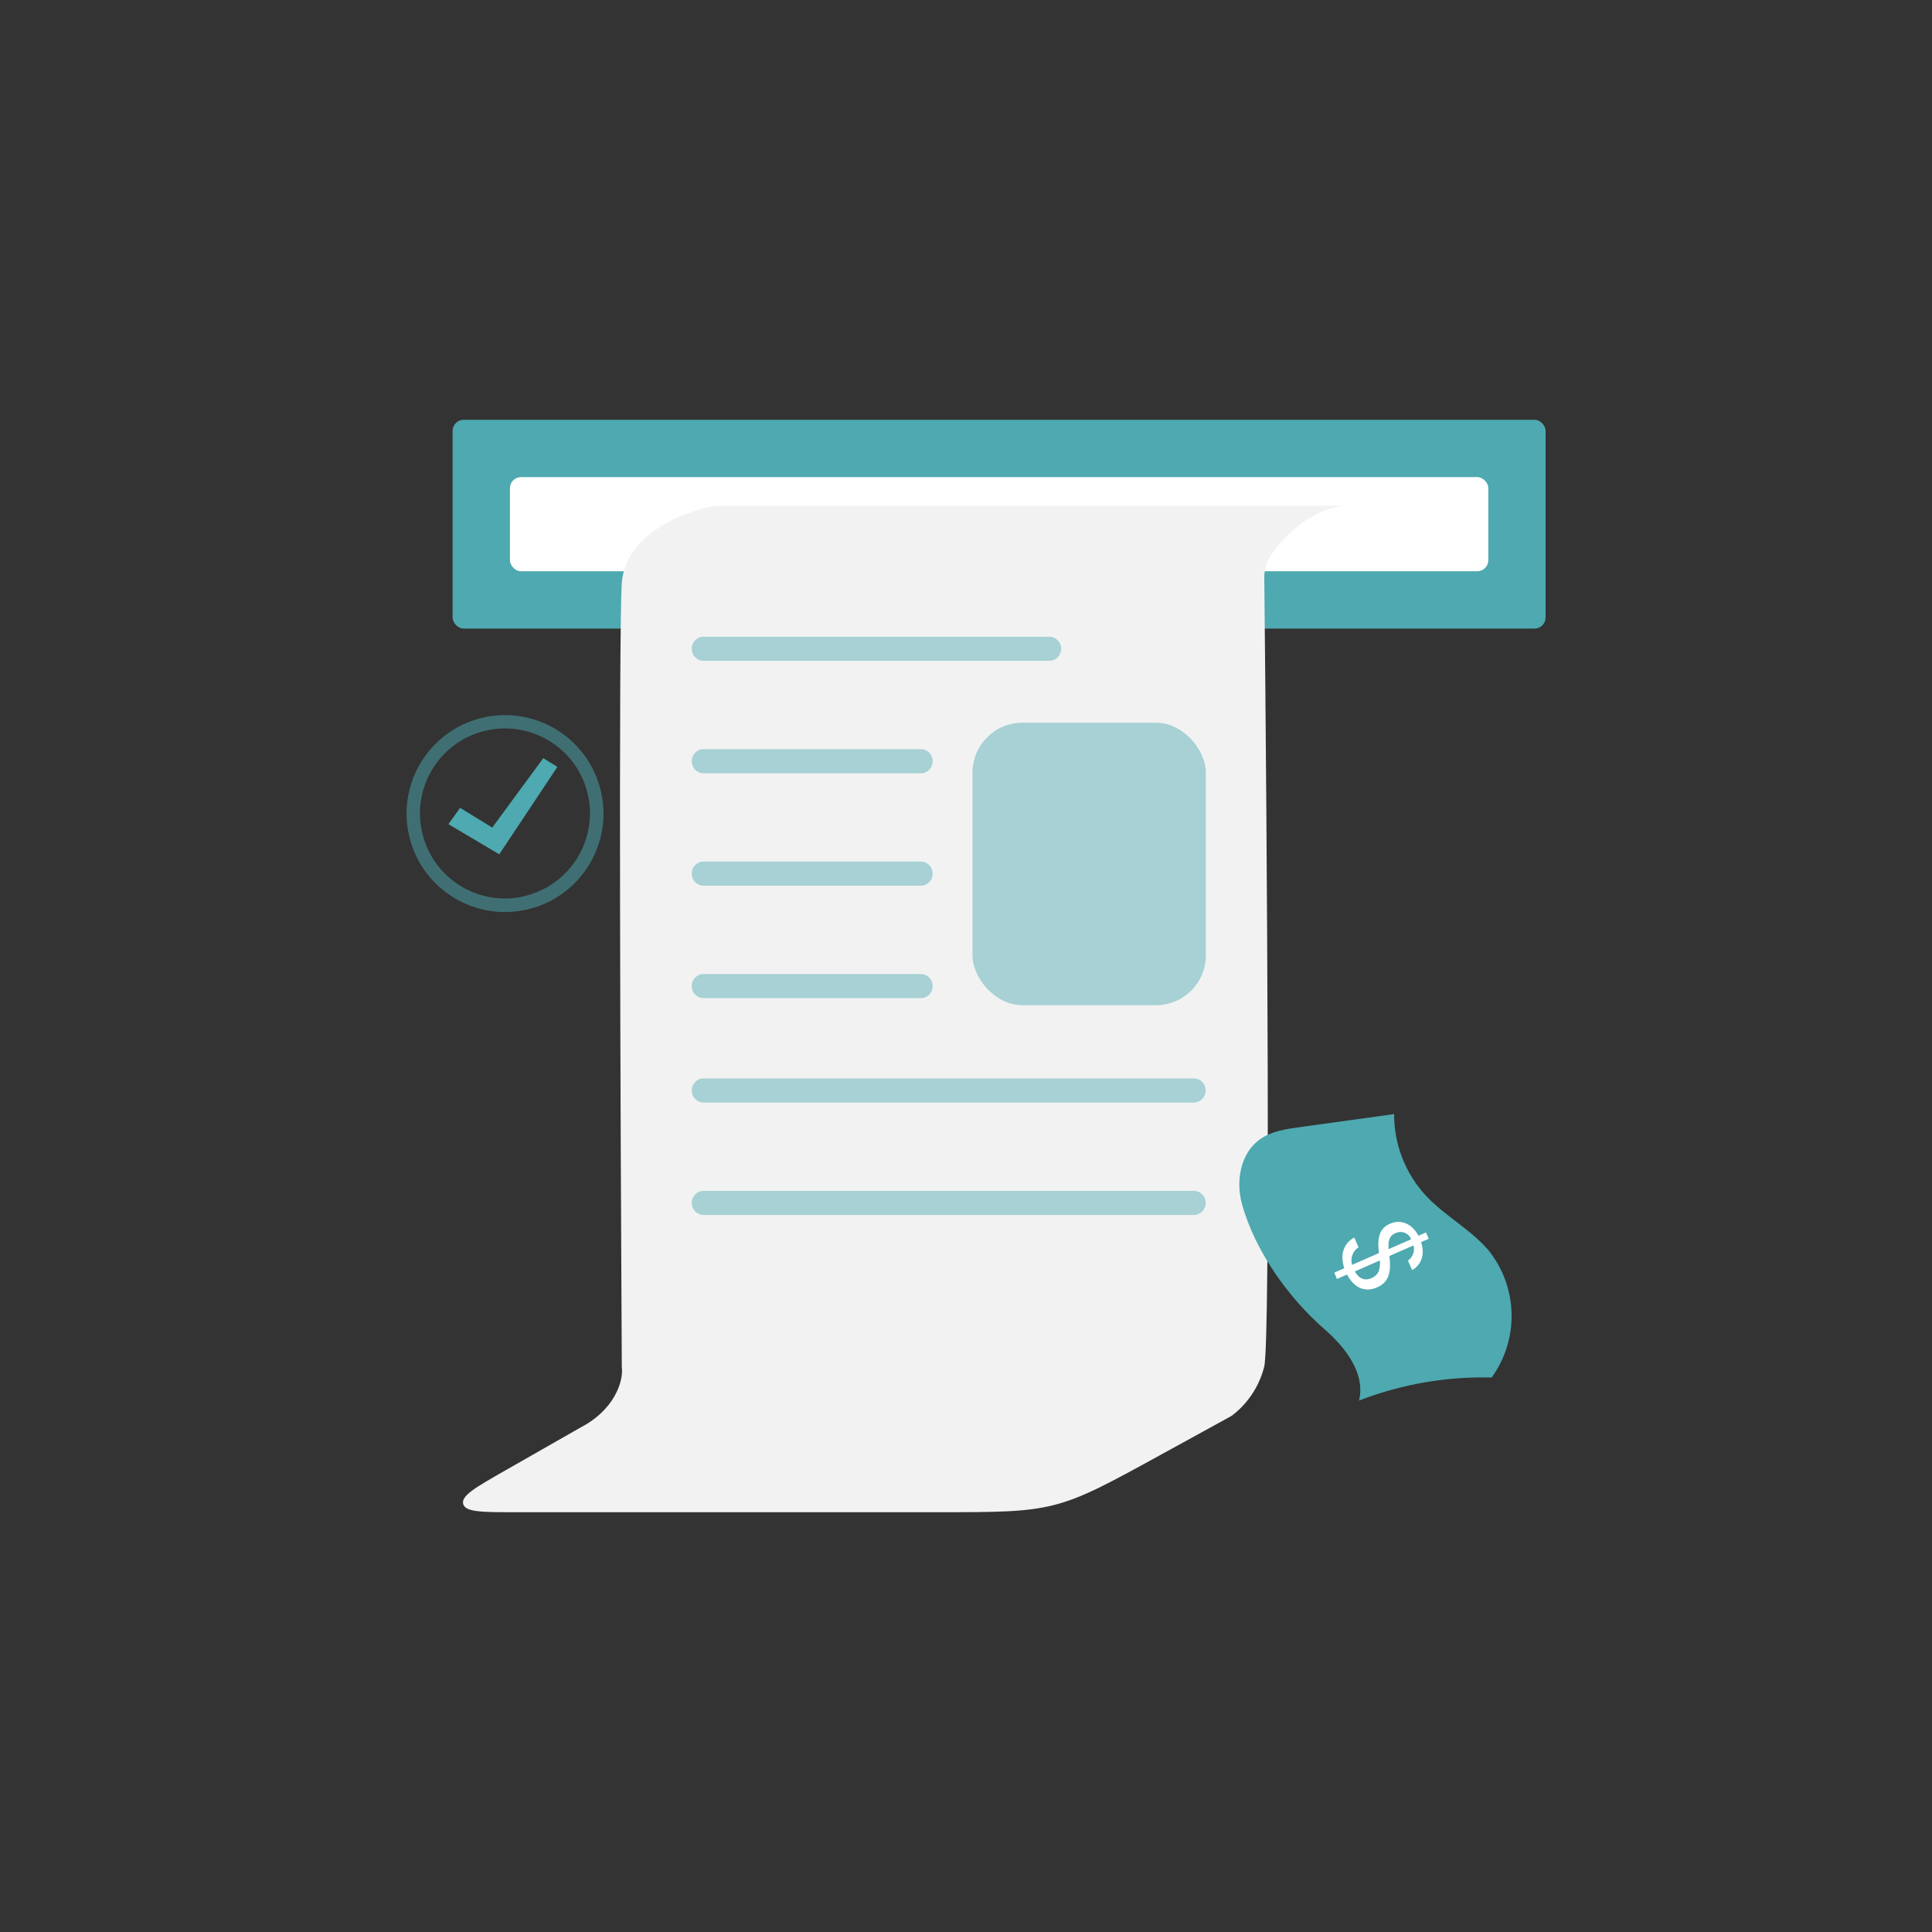 <svg width="200" height="200" viewBox="0 0 200 200" fill="none" xmlns="http://www.w3.org/2000/svg">
<rect x="0" y="0" width="200" height="200" fill="#333333" stroke="none"/>
<rect x="46.852" y="43.457" width="113.148" height="21.613" rx="1.147" fill="#4EA9B0"/>
<rect x="52.789" y="49.391" width="101.282" height="9.747" rx="1.147" fill="white"/>
<path d="M127.49 146.574L120.126 150.618L120.126 150.618C114.759 153.564 112.075 155.038 109.141 155.79C106.208 156.543 103.146 156.543 97.023 156.543H53.382C49.911 156.543 48.176 156.543 47.949 155.69C47.723 154.837 49.23 153.977 52.245 152.256L60.145 147.747C63.523 145.988 64.579 143.056 64.368 141.492C64.227 116.603 64.03 65.534 64.368 60.373C64.699 55.315 70.738 52.974 73.892 52.392C73.977 52.377 74.019 52.369 74.071 52.364C74.124 52.359 74.173 52.359 74.271 52.359H139.312C135.954 52.569 132.96 55.354 131.556 57.502C131.322 57.861 131.205 58.041 131.038 58.61C130.872 59.18 130.876 59.544 130.883 60.272C131.163 87.185 131.531 138.882 130.868 141.492C130.192 144.15 128.545 145.792 127.49 146.574Z" fill="#F2F2F2"/>
<path d="M108.629 65.914C109.303 65.914 109.85 66.472 109.85 67.161C109.85 67.85 109.303 68.408 108.629 68.408H72.83C72.156 68.408 71.609 67.85 71.609 67.161C71.609 66.472 72.156 65.914 72.83 65.914H108.629Z" fill="#A7D1D4"/>
<path d="M95.342 77.555L95.404 77.556C96.042 77.59 96.549 78.135 96.549 78.802C96.549 79.469 96.042 80.014 95.404 80.047L95.342 80.049H72.816C72.15 80.049 71.609 79.49 71.609 78.802C71.609 78.113 72.15 77.555 72.816 77.555H95.342Z" fill="#A7D1D4"/>
<path d="M95.342 89.191L95.404 89.193C96.042 89.226 96.549 89.771 96.549 90.438C96.549 91.106 96.042 91.65 95.404 91.684L95.342 91.685H72.816C72.15 91.685 71.609 91.127 71.609 90.438C71.609 89.75 72.15 89.191 72.816 89.191H95.342Z" fill="#A7D1D4"/>
<path d="M95.342 100.832L95.404 100.834C96.042 100.867 96.549 101.412 96.549 102.079C96.549 102.746 96.042 103.291 95.404 103.324L95.342 103.326H72.816C72.15 103.326 71.609 102.768 71.609 102.079C71.609 101.39 72.15 100.832 72.816 100.832H95.342Z" fill="#A7D1D4"/>
<path d="M123.595 111.637L123.658 111.638C124.302 111.672 124.814 112.217 124.814 112.884C124.814 113.551 124.302 114.096 123.658 114.129L123.595 114.131H72.828C72.155 114.131 71.609 113.572 71.609 112.884C71.609 112.195 72.155 111.637 72.828 111.637H123.595Z" fill="#A7D1D4"/>
<path d="M123.595 123.277L123.658 123.279C124.302 123.312 124.814 123.857 124.814 124.524C124.814 125.191 124.302 125.736 123.658 125.77L123.595 125.771H72.828C72.155 125.771 71.609 125.213 71.609 124.524C71.609 123.836 72.155 123.277 72.828 123.277H123.595Z" fill="#A7D1D4"/>
<rect x="100.672" y="74.816" width="24.155" height="29.241" rx="5.162" fill="#4EA9B0" fill-opacity="0.46"/>
<path opacity="0.51" d="M49.912 74.308C44.438 75.616 41.06 81.114 42.367 86.588C43.675 92.063 49.173 95.441 54.647 94.134C60.121 92.827 63.499 87.328 62.192 81.854C60.885 76.38 55.386 73.001 49.912 74.308ZM54.321 92.769C49.592 93.898 44.846 90.982 43.717 86.253C42.587 81.523 45.503 76.778 50.232 75.648C54.962 74.519 59.707 77.435 60.837 82.164C61.956 86.887 59.039 91.628 54.318 92.756L54.321 92.769Z" fill="#4EA9B0"/>
<path d="M46.419 85.316L51.684 88.438L57.702 79.386L56.239 78.487L50.956 85.671L47.631 83.628L46.419 85.316Z" fill="#4EA9B0"/>
<path d="M128.561 124.602C127.909 122.243 128.421 119.376 130.415 117.951C131.597 117.101 133.103 116.88 134.544 116.682L144.318 115.329C144.306 118.474 145.493 121.505 147.639 123.809C149.606 125.897 152.272 127.287 154.115 129.461C157.152 133.278 157.278 138.65 154.414 142.601C149.726 142.479 145.055 143.294 140.685 144.987C141.37 142.193 139.293 139.495 137.111 137.601C133.38 134.352 129.895 129.492 128.555 124.598L128.561 124.602Z" fill="#4EA9B0"/>
<path d="M138.12 131.744L139.161 131.287C138.668 129.842 139.132 128.697 140.189 128.104L140.633 129.116C140.033 129.508 139.761 130.25 139.967 130.938L142.741 129.719C142.547 127.988 142.848 127.145 143.899 126.676C145.058 126.17 146.219 126.729 146.838 127.922L147.614 127.583L147.904 128.24L147.113 128.582C147.632 130.173 146.861 131.11 146.182 131.48L145.751 130.493C146.253 130.148 146.481 129.519 146.327 128.928L143.827 130.019C144.09 131.989 143.576 132.825 142.554 133.27C141.282 133.831 140.161 133.303 139.446 131.94L138.4 132.398L138.129 131.738L138.12 131.744ZM143.752 129.306L146.08 128.291C145.853 127.688 145.179 127.383 144.575 127.605C144.541 127.619 144.506 127.634 144.472 127.648C143.909 127.871 143.671 128.315 143.746 129.307L143.752 129.306ZM142.843 130.48L140.25 131.618C140.675 132.374 141.265 132.622 142.012 132.301C142.613 132.006 142.923 131.559 142.84 130.455L142.843 130.48Z" fill="white"/>
</svg>
